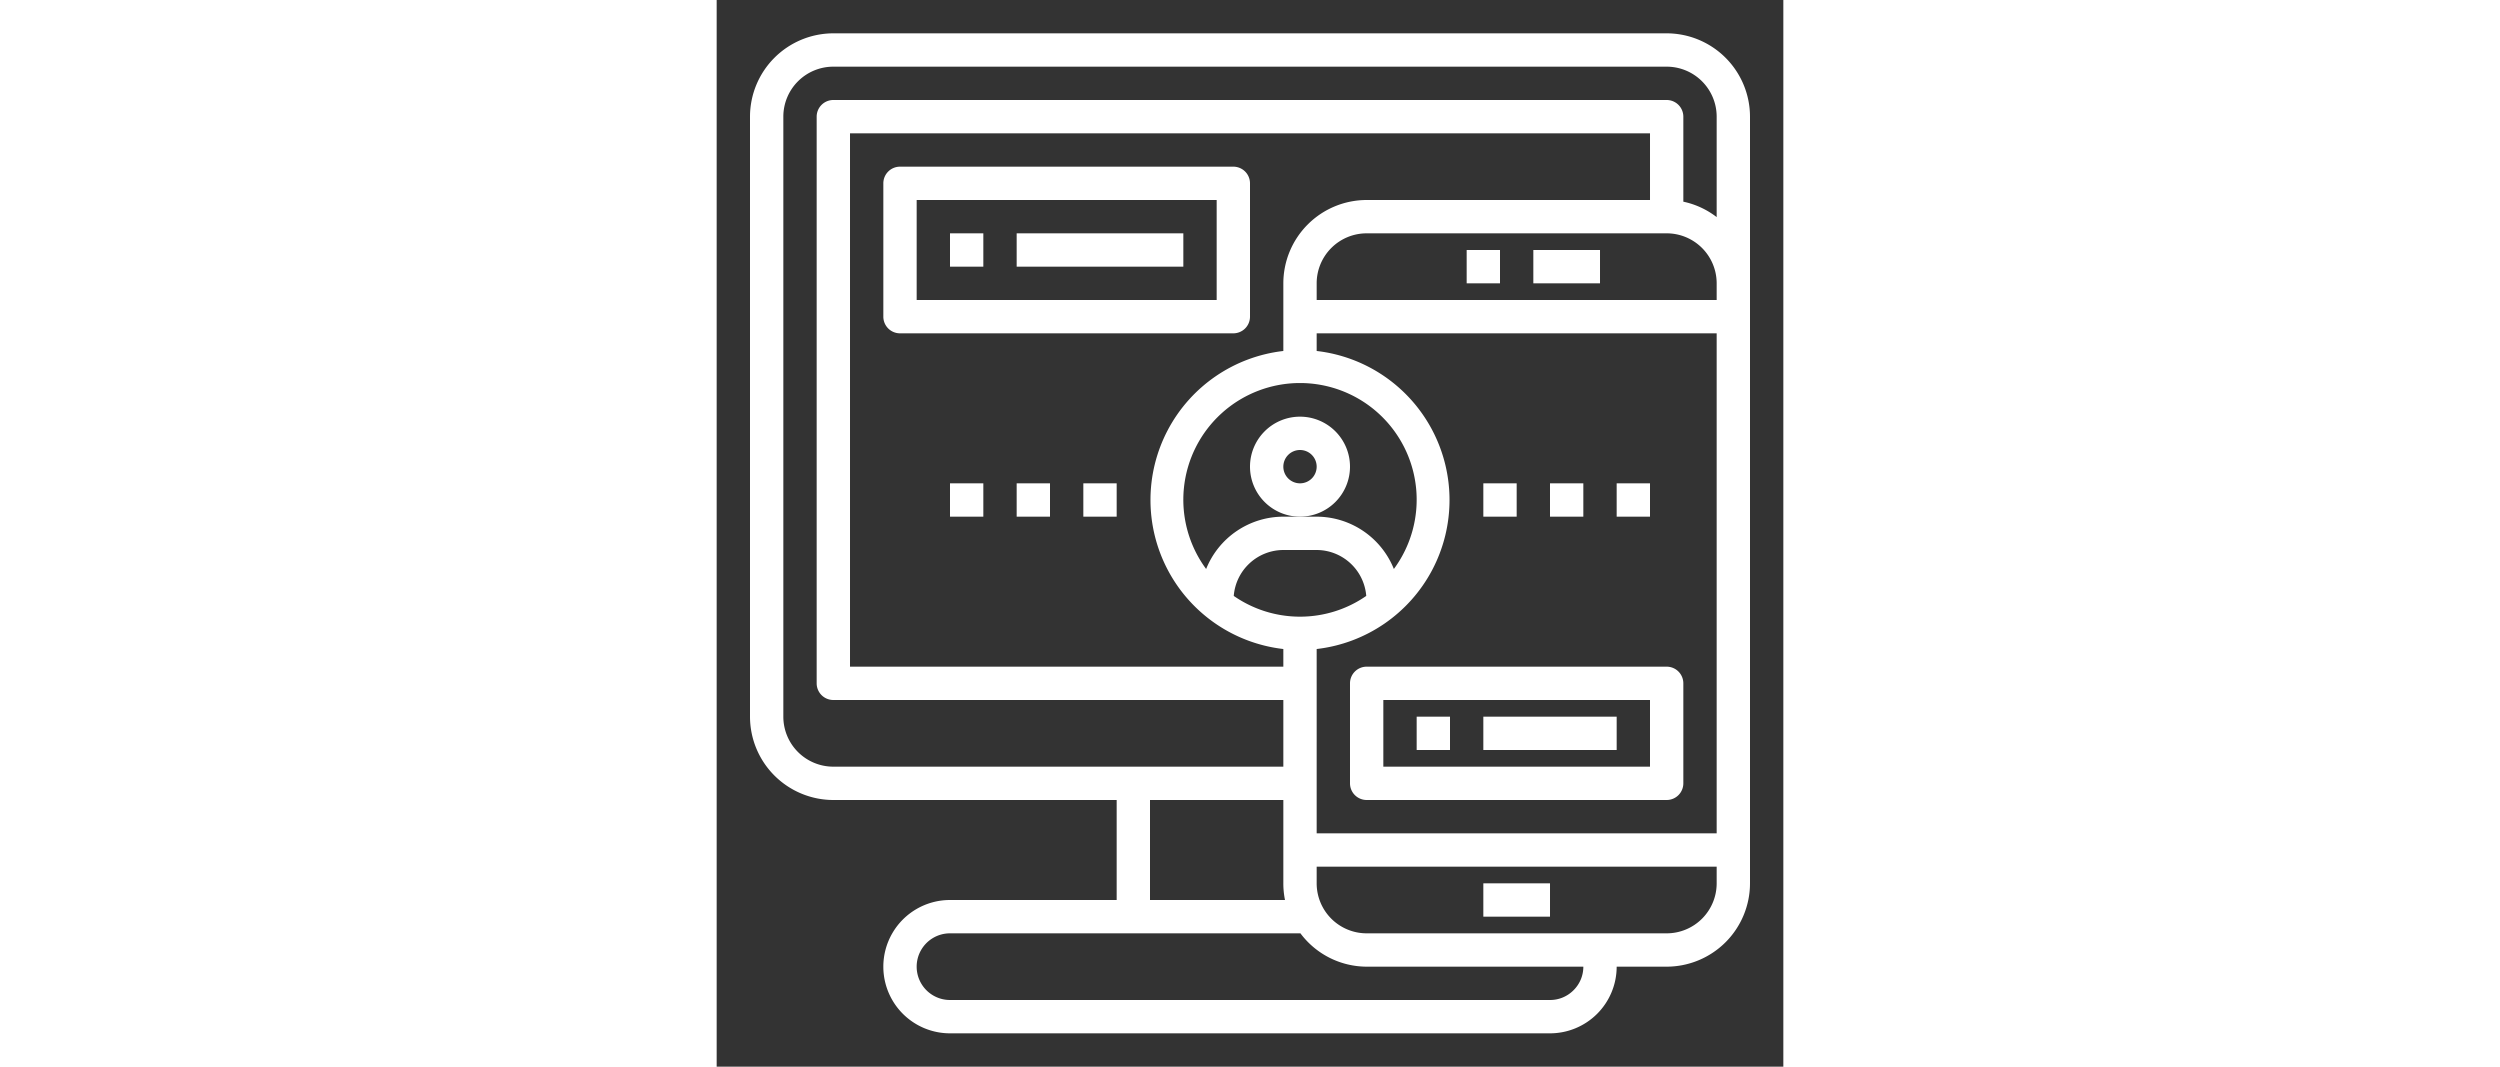 <svg fill="white" viewBox="0 0 64 64" width="150" xmlns="http://www.w3.org/2000/svg"><rect x="0" y="0" width="64" height="64" fill="#333333" stroke="none"/><g id="Responsive-4" data-name="Responsive"><path d="m14 29h2v2h-2z"/><path d="m18 29h2v2h-2z"/><path d="m22 29h2v2h-2z"/><path d="m54 29h2v2h-2z"/><path d="m50 29h2v2h-2z"/><path d="m46 29h2v2h-2z"/><path d="m57 2h-50a5.006 5.006 0 0 0 -5 5v36a5.006 5.006 0 0 0 5 5h17v6h-10a4 4 0 0 0 0 8h36a4 4 0 0 0 4-4h3a5.006 5.006 0 0 0 5-5v-46a5.006 5.006 0 0 0 -5-5zm-53 41v-36a3 3 0 0 1 3-3h50a3 3 0 0 1 3 3v6.026a4.954 4.954 0 0 0 -2-.925v-5.101a1 1 0 0 0 -1-1h-50a1 1 0 0 0 -1 1v34a1 1 0 0 0 1 1h27v4h-27a3 3 0 0 1 -3-3zm52-31h-17a5.006 5.006 0 0 0 -5 5v4.059a9 9 0 0 0 0 17.882v1.059h-26v-32h48zm-21 25a6.957 6.957 0 0 1 -3.975-1.245 2.994 2.994 0 0 1 2.975-2.755h2a2.994 2.994 0 0 1 2.975 2.755 6.957 6.957 0 0 1 -3.975 1.245zm5.632-2.861a5 5 0 0 0 -4.632-3.139h-2a5 5 0 0 0 -4.632 3.139 7 7 0 1 1 11.264 0zm-4.632 4.802a9 9 0 0 0 0-17.882v-1.059h24v30h-24zm24-20.941h-24v-1a3 3 0 0 1 3-3h18a3 3 0 0 1 3 3zm-34 30h8v5a5 5 0 0 0 .1 1h-8.1zm25.413 11.413a1.983 1.983 0 0 1 -1.413.587h-36a2 2 0 0 1 0-4h21.026a4.977 4.977 0 0 0 3.974 2h13a1.983 1.983 0 0 1 -.587 1.413zm5.587-3.413h-18a3 3 0 0 1 -3-3v-1h24v1a3 3 0 0 1 -3 3z"/><path d="m49 15h4v2h-4z"/><path d="m45 15h2v2h-2z"/><path d="m46 53h4v2h-4z"/><path d="m38 28a3 3 0 1 0 -3 3 3 3 0 0 0 3-3zm-3 1a1 1 0 1 1 1-1 1 1 0 0 1 -1 1z"/><path d="m11 20h20a1 1 0 0 0 1-1v-8a1 1 0 0 0 -1-1h-20a1 1 0 0 0 -1 1v8a1 1 0 0 0 1 1zm1-8h18v6h-18z"/><path d="m57 40h-18a1 1 0 0 0 -1 1v6a1 1 0 0 0 1 1h18a1 1 0 0 0 1-1v-6a1 1 0 0 0 -1-1zm-1 6h-16v-4h16z"/><path d="m18 14h10v2h-10z"/><path d="m14 14h2v2h-2z"/><path d="m46 43h8v2h-8z"/><path d="m42 43h2v2h-2z"/></g></svg>
